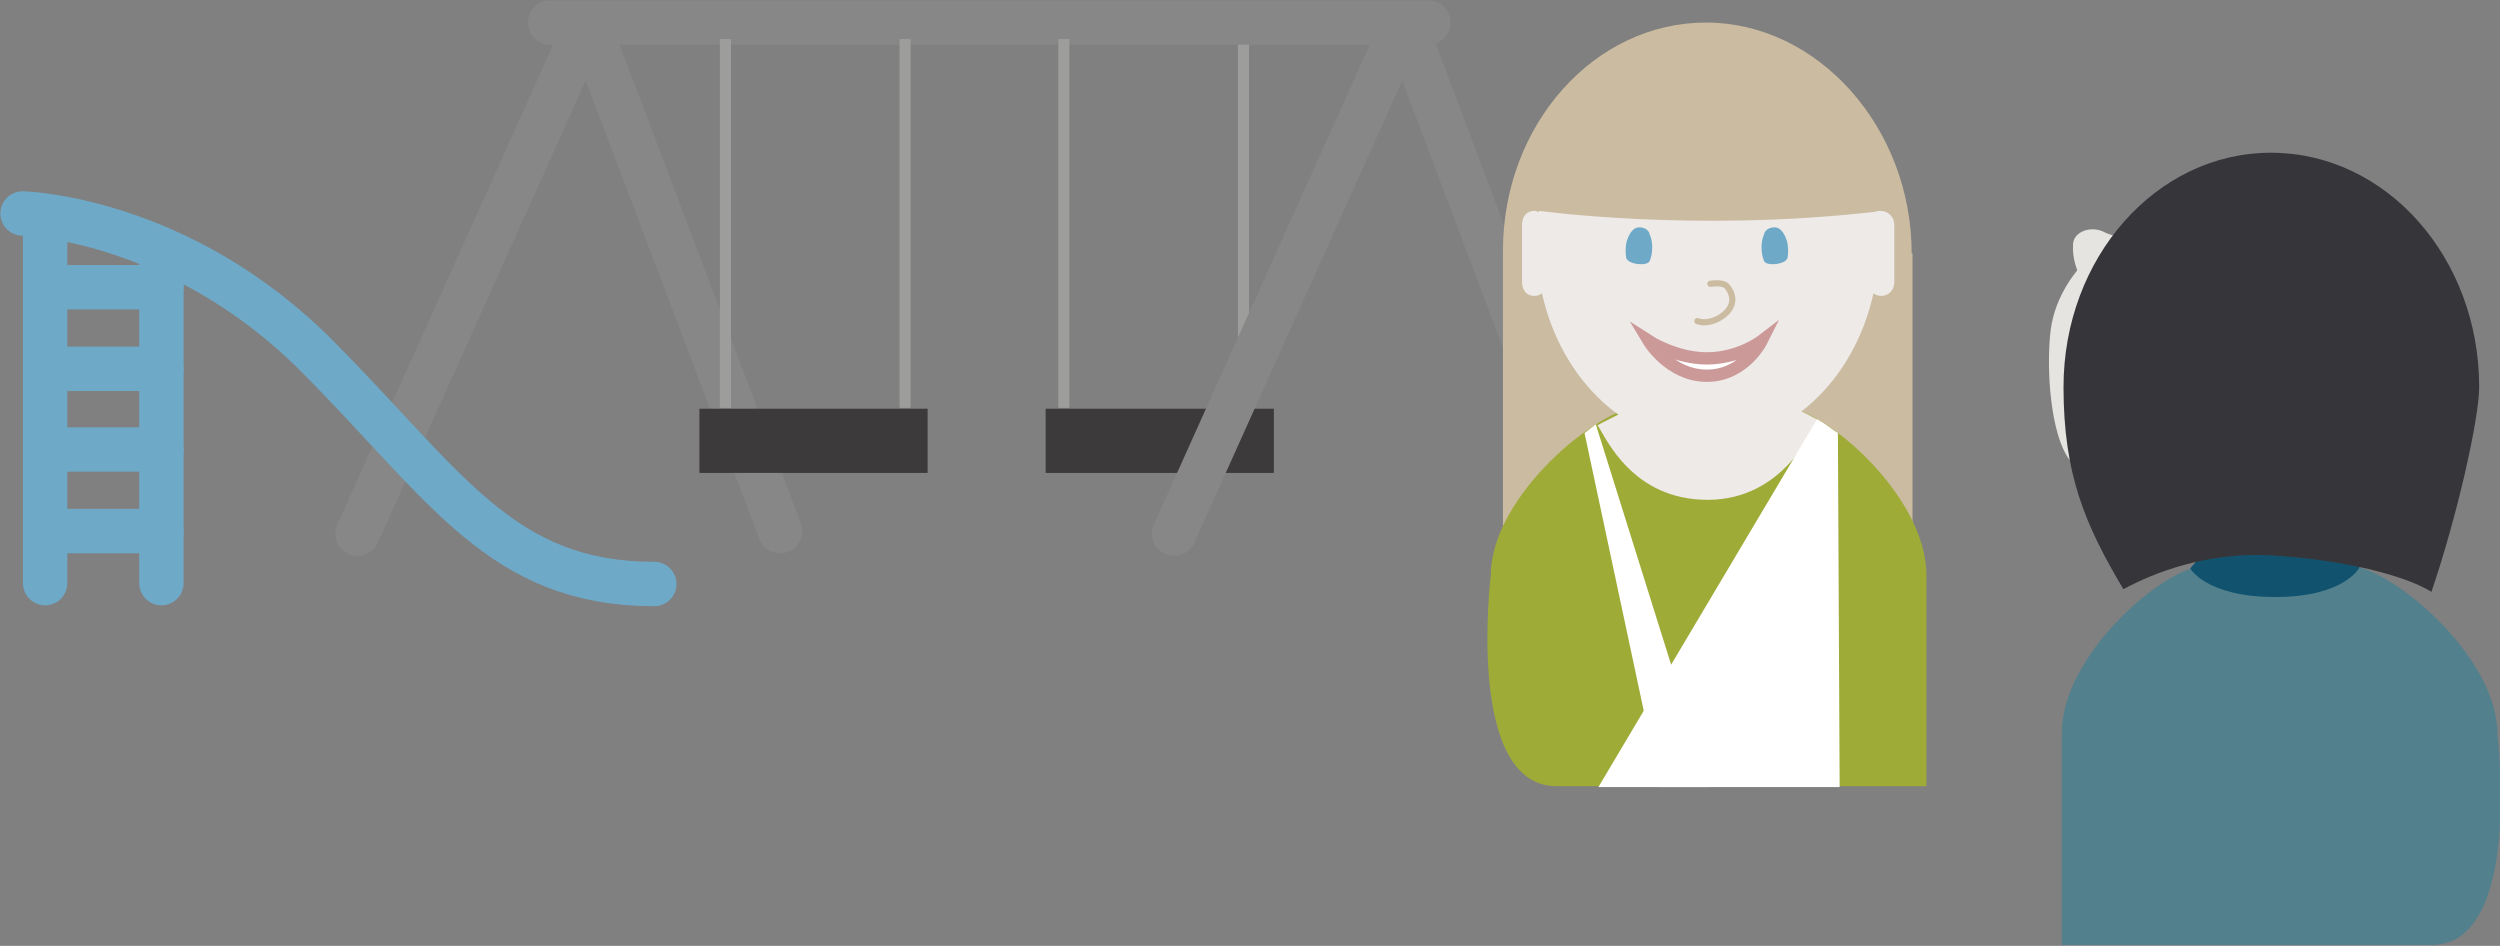 <svg xmlns="http://www.w3.org/2000/svg" xmlns:xlink="http://www.w3.org/1999/xlink" version="1.1" id="Layer_1" x="0px" y="0px" width="288.1px" height="109px" viewBox="0 0 288.1 109" style="enable-background:new 0 0 288.1 109;" xml:space="preserve">
<rect x="0" y="0" width="288.1" height="109" fill="#808080" stroke="none"/>
<style type="text/css">
	.st0{fill:none;stroke:#9D9D9C;stroke-width:1.278;stroke-miterlimit:10;}
	.st1{fill:none;stroke:#878787;stroke-width:5.114;stroke-linecap:round;stroke-miterlimit:10;}
	.st2{fill:none;stroke:#6EA9C8;stroke-width:5.114;stroke-linecap:round;stroke-miterlimit:10;}
	.st3{fill:#3D3A3C;}
	.st4{fill:none;stroke:#878787;stroke-width:5.114;stroke-linecap:round;stroke-linejoin:bevel;stroke-miterlimit:10;}
	.st5{fill:none;stroke:#CBBBA0;stroke-width:5.114;stroke-linecap:round;stroke-miterlimit:10;}
	.st6{fill:#52808D;}
	.st7{fill:#CBBBA0;}
	.st8{fill:#9EAB37;}
	.st9{fill:#EDEAE8;}
	.st10{fill:#FFFFFF;}
	.st11{fill:#6EA9C8;}
	.st12{fill:#FFFFFF;stroke:#CC9999;stroke-width:1.419;stroke-miterlimit:10;}
	.st13{fill:#EDEAE8;stroke:#CBBBA0;stroke-width:0.709;stroke-linecap:round;stroke-miterlimit:10;}
	.st14{fill:#11536E;}
	.st15{fill:#E5E4E1;}
	.st16{fill:#36363A;}
</style>
<g>
	<g>
		<line class="st0" x1="143.3" y1="47" x2="143.3" y2="4.5"/>
		<line class="st1" x1="63.4" y1="2.6" x2="164.6" y2="2.6"/>
		<line class="st2" x1="5.9" y1="42.5" x2="18.6" y2="42.5"/>
		<line class="st2" x1="5.9" y1="33.1" x2="18.6" y2="33.1"/>
		<rect x="120.5" y="47.1" class="st3" width="26.3" height="7.4"/>
		<polyline class="st4" points="41.2,61.5 67.7,2.6 89.9,61.2   "/>
		<polyline class="st4" points="135.3,61.5 161.8,2.6 183.9,61.2   "/>
		<line class="st2" x1="5.2" y1="67.2" x2="5.2" y2="26.9"/>
		<path class="st2" d="M2.6,24.6c0,0,18.1,0.4,34.1,16.6c14.8,14.9,21.1,26.1,38.7,26.1"/>
		<line class="st2" x1="5.9" y1="51.8" x2="18.6" y2="51.8"/>
		<line class="st2" x1="18.6" y1="67.2" x2="18.6" y2="30"/>
		<rect x="80.6" y="47.1" class="st3" width="26.3" height="7.4"/>
		<line class="st0" x1="83.6" y1="47" x2="83.6" y2="4.5"/>
		<line class="st0" x1="104.3" y1="47" x2="104.3" y2="4.5"/>
		<line class="st0" x1="122.6" y1="47" x2="122.6" y2="4.5"/>
		<path class="st5" d="M4.7,61.5"/>
		<line class="st2" x1="5.9" y1="61.2" x2="18.6" y2="61.2"/>
	</g>
	<path class="st6" d="M254.1,65.2h8.3h8.3c4.5,0,17.1,10.2,17.1,19.4c0,0,3,24.3-7.6,24.3c-10.6,0-42.6,0-42.6,0V84.6   C237.5,75.4,249.6,65.2,254.1,65.2"/>
	<g>
		<path class="st7" d="M220.3,29.2c0,14.5-10.8,26-23.7,26c-12.9,0-23.4-11.8-23.4-26.3c0-14.5,10.5-26.3,23.4-26.3    C209.5,2.6,220.3,14.7,220.3,29.2"/>
		<path class="st7" d="M173.2,29.1v36.8c0,0-0.1-9.6,23.4-9.6c23.5,0-0.7-27.1-0.7-27.1H173.2z"/>
		<path class="st7" d="M220.4,29.1v36.8c0,0-0.1-9.6-23.5-9.6c-23.5,0,0.5-27.1,0.5-27.1H220.4z"/>
		<path class="st8" d="M205.5,46.9h-8.3h-8.3c-4.5,0-17.1,10.2-17.1,19.4c0,0-3,24.3,7.6,24.3c10.6,0,42.6,0,42.6,0V66.4    C222.1,57.1,210,46.9,205.5,46.9"/>
		<path class="st9" d="M204.4,46.2c-0.9,0-7.6,2.9-7.6,2.9s-7.4-2.1-8-2.2c-0.6-0.1-4.7,2.1-4.7,2.1c1,1.5,4,8.6,12.7,8.6    c8.8,0,12.2-8.3,12.7-9.2c0,0-1.7-1-2.9-1.4C205.4,46.5,204.4,46.2,204.4,46.2z"/>
		<path class="st10" d="M209.4,48.3l-25.2,42.4H212l-0.2-40.8c0,0-0.5-0.3-1-0.7C210.1,48.7,209.4,48.3,209.4,48.3z"/>
		<polygon class="st10" points="183.9,48.9 197,90.7 191.3,90.7 182.6,49.9   "/>
		<ellipse class="st9" cx="188.3" cy="37.6" rx="1.8" ry="1.7"/>
		<ellipse class="st9" cx="204.8" cy="37.6" rx="1.8" ry="1.7"/>
		<g>
			<path class="st9" d="M177.4,24.3c0,0-0.1,0.2-0.2,0.1c-0.2-0.1-0.2-0.1-0.4-0.1c-0.9,0-1.4,0.7-1.4,1.6v6.6     c0,0.9,0.5,1.6,1.4,1.6c0.4,0,0.6-0.1,0.9-0.3c2.2,10,9.9,17.4,19.1,17.4c9.2,0,16.9-7.4,19.1-17.4c0.3,0.2,0.5,0.3,0.9,0.3     c0.9,0,1.5-0.7,1.5-1.6v-6.6c0-0.9-0.7-1.6-1.6-1.6c-0.2,0-0.4,0-0.6,0.1C195.3,26.8,177.4,24.3,177.4,24.3"/>
			<path class="st11" d="M187.4,29.7c-0.1-0.6-0.1-1.4,0.1-2c0.1-0.3,0.5-1.5,1.4-1.5s1.2,0.6,1.2,0.8c0.4,0.8,0.4,2.2,0,3.1     C189.8,30.7,187.6,30.5,187.4,29.7z"/>
			<path class="st11" d="M206,29.7c0.1-0.6,0.1-1.4-0.1-2c-0.1-0.3-0.5-1.5-1.4-1.5s-1.2,0.6-1.2,0.8c-0.4,0.8-0.4,2.2,0,3.1     C203.6,30.7,205.8,30.5,206,29.7z"/>
			<path class="st12" d="M203,39.3c0,0-2,4-6.3,4s-6.7-4-6.7-4s3.1,2,6.7,2C200.4,41.3,203,39.3,203,39.3z"/>
			<path class="st13" d="M197.1,32.7c0.8-0.1,1.7-0.1,2,0.4c0.9,1.2,0.7,2.5-0.9,3.5c-0.8,0.5-1.9,0.7-2.6,0.4"/>
		</g>
	</g>
	<g>
		<path class="st10" d="M259.6,65.6c-3.4-6-1.6-9.8-0.4-10.7l1.5-0.6c-2.2,2.4-2.6,6.5,0,10.8L259.6,65.6z"/>
		<path class="st9" d="M259.7,37.3"/>
		<path class="st14" d="M254.2,63.4l-1.8,2.1c0,0,1.8,3.3,9.8,3.3c8,0,9.7-3.4,9.7-3.4l-0.7-2c0,0-3.8-0.9-8.9-0.9    S254.2,63.4,254.2,63.4z"/>
		<g>
			<path class="st9" d="M281.8,43.8"/>
			<path class="st9" d="M283.6,45.8"/>
			<path class="st15" d="M240.2,32.7c-1-1.5-1.4-3.1-1.3-4.6c0.1-1.4,2-2.1,3.5-1.4c0.5,0.3,2,0.7,2,0.7"/>
			<path class="st15" d="M239.7,30.8c0,0-2.9,3-3.4,7.4s0,11.9,2.2,14.8c2.1,2.9,23.7-17.2,23.7-17.2L239.7,30.8z"/>
			<g>
				<g>
					<path class="st16" d="M237.8,44.6c0,10.1,2.5,15.9,6.9,23.3c3.5-1.9,9.6-4.3,17-3.9c8.4,0.5,15.4,2.3,18.5,4.2       c3-8.8,5.5-20,5.5-23.6c0-14.9-10.7-27-24-27C248.5,17.6,237.8,29.7,237.8,44.6"/>
				</g>
			</g>
		</g>
	</g>
</g>
</svg>